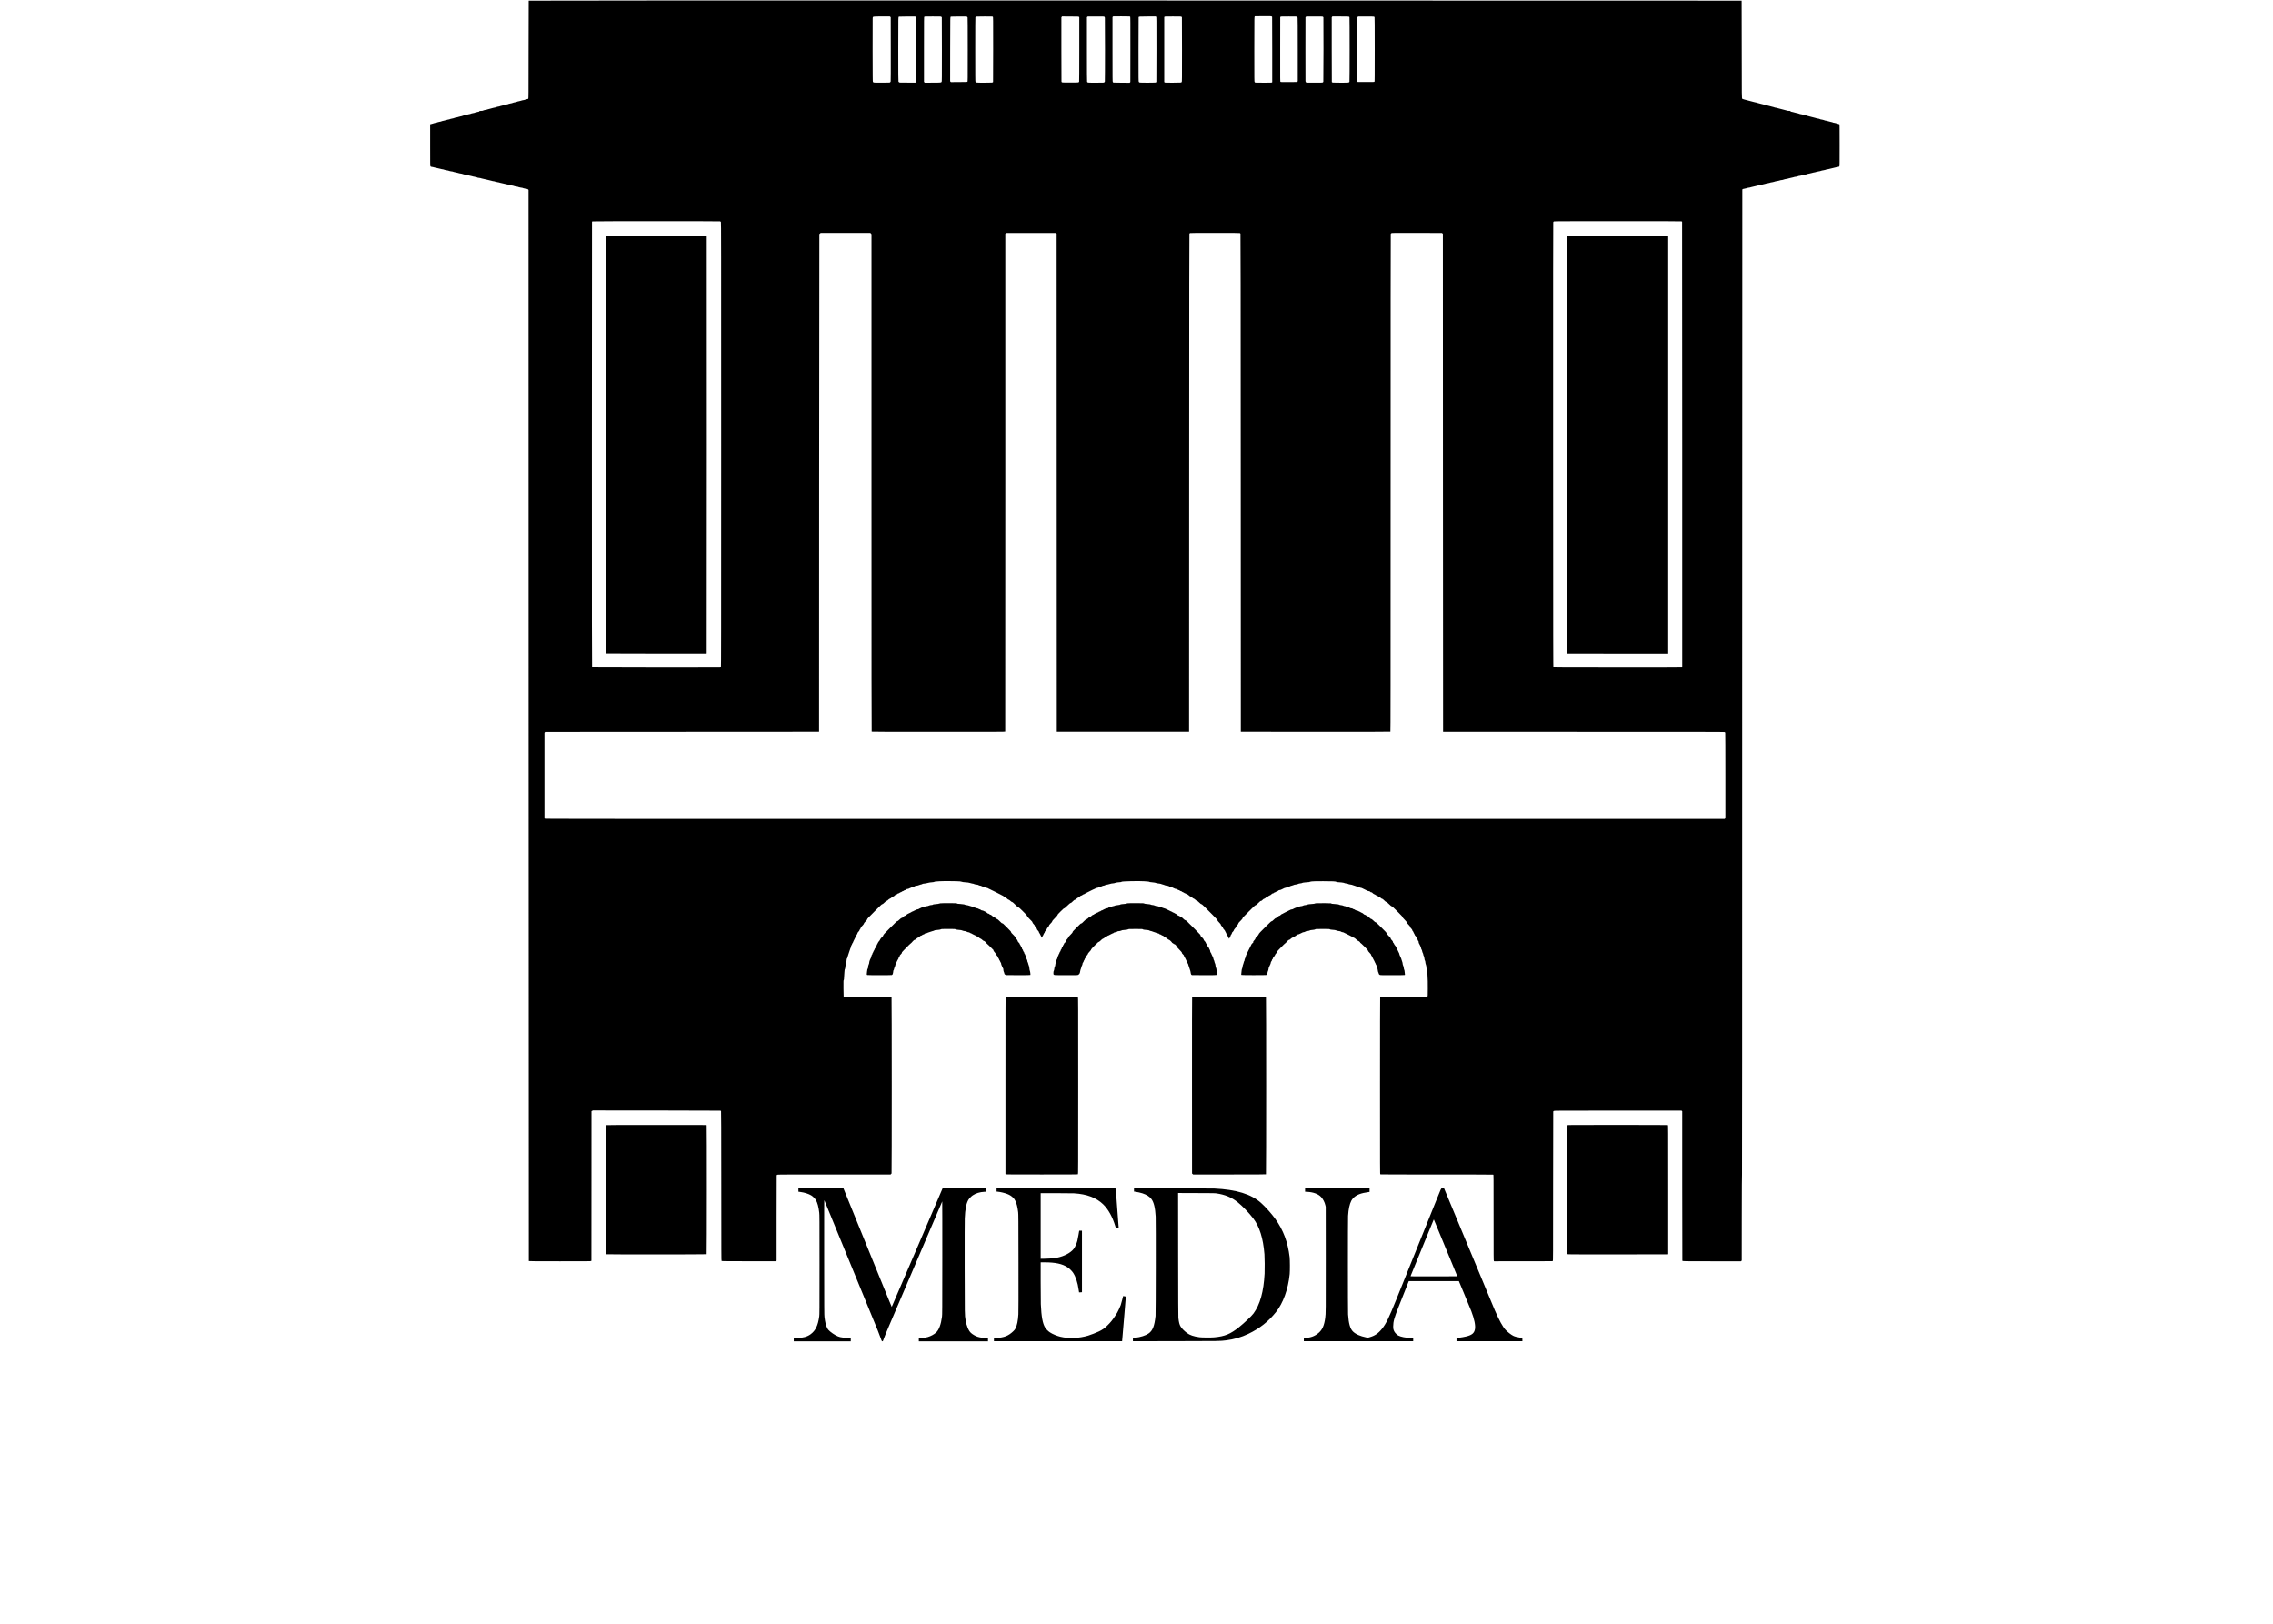 <?xml version="1.0" standalone="no"?>
<!DOCTYPE svg PUBLIC "-//W3C//DTD SVG 20010904//EN"
 "http://www.w3.org/TR/2001/REC-SVG-20010904/DTD/svg10.dtd">
<svg version="1.0" xmlns="http://www.w3.org/2000/svg"
 width="14590pt" height="10424pt" viewBox="0 0 14590 10424"
 preserveAspectRatio="xMidYMid meet">

<g transform="translate(0,10424) scale(0.1,-0.1)"
fill="#000000" stroke="none">
<path d="M33935 104198 c-3 -7 -6 -1422 -8 -3144 -2 -2995 -3 -3133 -20 -3152
-12 -13 -37 -22 -78 -26 -34 -4 -85 -18 -115 -32 -30 -14 -90 -29 -136 -35
-47 -6 -107 -21 -137 -35 -30 -13 -88 -28 -130 -33 -42 -5 -101 -20 -133 -35
-31 -14 -92 -30 -135 -35 -43 -5 -103 -21 -133 -35 -33 -15 -88 -29 -137 -35
-46 -5 -99 -18 -120 -28 -45 -24 -68 -29 -162 -43 -40 -5 -91 -20 -114 -31
-23 -12 -84 -28 -135 -36 -52 -7 -111 -22 -131 -32 -43 -22 -66 -27 -162 -41
-40 -6 -83 -17 -95 -24 -27 -19 -82 -33 -172 -46 -40 -5 -90 -19 -111 -29 -21
-11 -80 -27 -132 -36 -52 -8 -119 -26 -149 -39 -30 -14 -86 -27 -125 -31 -42
-4 -97 -19 -137 -36 -58 -25 -79 -29 -162 -29 -53 0 -95 -3 -95 -7 6 -36 -25
-50 -149 -68 -52 -8 -104 -20 -116 -28 -29 -18 -90 -34 -161 -43 -33 -3 -71
-12 -85 -19 -48 -24 -116 -43 -180 -50 -36 -4 -85 -16 -109 -27 -45 -20 -158
-48 -199 -48 -13 0 -47 -11 -75 -24 -29 -14 -95 -32 -147 -40 -52 -8 -113 -24
-136 -35 -23 -11 -78 -25 -123 -30 -46 -6 -104 -21 -134 -35 -29 -14 -89 -30
-137 -36 -47 -6 -98 -18 -115 -27 -45 -22 -82 -33 -160 -43 -38 -5 -95 -20
-126 -34 -31 -14 -94 -30 -140 -36 -46 -6 -107 -22 -135 -35 -28 -14 -87 -29
-134 -34 -46 -6 -100 -19 -119 -29 -38 -20 -104 -37 -186 -47 -27 -4 -65 -15
-85 -25 -20 -10 -65 -23 -100 -30 -36 -6 -75 -16 -87 -21 l-23 -9 0 -1331 c0
-1244 1 -1333 17 -1360 19 -33 41 -40 168 -57 44 -6 101 -20 127 -32 26 -11
94 -27 151 -34 57 -8 126 -24 153 -35 27 -12 84 -26 126 -31 87 -10 150 -25
190 -46 15 -8 73 -20 130 -28 57 -7 124 -22 149 -34 25 -12 86 -26 135 -32
100 -12 113 -15 169 -40 22 -10 83 -23 135 -30 52 -7 120 -22 150 -35 30 -13
97 -28 149 -34 54 -7 118 -22 154 -37 36 -15 94 -29 146 -34 49 -5 112 -20
146 -34 33 -13 103 -29 155 -35 52 -7 115 -21 140 -32 25 -12 92 -27 150 -35
58 -8 123 -23 145 -33 63 -29 75 -32 168 -42 49 -5 112 -19 145 -33 31 -13
100 -29 152 -36 52 -7 122 -23 155 -35 33 -13 100 -28 149 -35 49 -6 114 -22
145 -35 31 -12 83 -26 116 -30 87 -9 157 -25 183 -42 13 -8 71 -20 131 -28 59
-8 129 -24 155 -36 26 -11 93 -27 149 -34 56 -8 123 -23 148 -34 25 -11 94
-27 153 -36 58 -8 127 -24 152 -36 26 -11 94 -27 152 -35 58 -7 123 -22 146
-34 23 -11 80 -25 127 -30 87 -11 132 -22 186 -46 17 -8 67 -19 110 -24 107
-13 132 -19 176 -42 21 -10 77 -23 125 -29 117 -13 154 -24 183 -55 l24 -26 5
-34366 c3 -18902 9 -34373 13 -34379 7 -10 416 -13 1991 -13 1875 0 1985 1
2005 17 l21 18 3 4800 2 4800 45 23 45 22 4090 -2 c2284 -2 4098 -7 4108 -12
10 -4 23 -18 30 -30 9 -16 13 -1060 15 -4812 2 -4436 3 -4793 19 -4805 13 -12
301 -14 1748 -17 l1732 -2 27 21 26 20 0 2712 c0 1492 3 2729 6 2750 5 28 14
42 35 52 24 13 501 15 3651 15 l3623 1 26 23 c15 13 32 32 38 44 17 32 16
11282 -1 11305 -12 16 -122 17 -1540 19 -839 2 -1530 7 -1535 11 -4 5 -9 244
-11 532 -2 488 -1 524 15 540 15 15 19 46 25 199 4 100 12 226 18 281 6 55 11
120 12 145 0 25 9 59 20 78 14 23 23 64 29 135 13 137 22 187 41 217 16 24 34
136 45 268 3 34 9 62 14 62 15 0 36 53 50 125 7 39 21 81 31 95 10 14 25 60
33 103 8 42 24 90 35 105 11 15 27 63 36 106 9 44 25 91 35 105 22 31 49 114
49 154 0 16 13 44 29 65 16 20 33 54 36 75 4 21 17 45 30 56 14 10 26 34 30
57 4 21 19 57 34 79 16 22 31 54 35 70 4 17 20 48 35 70 16 22 32 55 36 73 3
18 18 46 31 61 14 16 31 50 38 75 8 26 28 62 45 81 20 24 31 46 31 67 0 24 14
45 64 98 45 48 65 78 70 104 4 21 22 54 42 75 23 26 34 48 34 68 0 22 12 42
43 74 100 101 155 170 161 203 4 23 26 54 64 93 123 128 139 149 146 185 6 32
68 99 473 503 418 418 469 465 497 465 27 0 49 16 137 100 80 78 113 103 143
110 37 8 63 28 131 97 17 17 50 36 74 43 39 10 130 80 154 117 4 7 26 16 49
19 41 7 82 36 144 101 24 25 40 33 66 33 26 0 42 8 68 35 25 26 42 35 66 35
22 0 45 11 73 34 22 18 57 37 78 41 21 3 52 19 68 35 17 15 47 31 68 34 20 4
53 20 71 36 23 21 44 30 68 30 26 0 42 8 68 35 26 27 42 35 68 35 48 0 110 19
152 47 19 13 43 23 53 23 23 0 79 29 93 48 6 8 28 16 50 17 58 4 118 22 148
46 15 12 43 22 64 24 70 5 197 35 222 54 14 10 46 21 71 24 59 8 133 33 137
47 2 5 16 10 32 10 61 0 294 40 309 53 14 13 202 40 349 50 29 2 60 11 70 19
11 10 46 18 97 21 44 3 152 11 240 17 199 15 1152 8 1305 -9 58 -7 119 -20
135 -29 19 -10 68 -19 135 -23 215 -15 325 -29 365 -49 22 -10 85 -26 140 -36
107 -17 107 -17 145 -39 14 -8 37 -15 52 -15 15 0 56 -7 93 -15 36 -9 70 -13
74 -10 5 2 20 -4 34 -16 27 -20 120 -49 161 -49 13 0 35 -9 49 -20 27 -22 120
-50 162 -50 13 0 32 -8 42 -19 22 -23 105 -51 151 -51 22 0 47 -10 71 -29 20
-16 52 -32 71 -36 19 -4 48 -18 65 -30 16 -13 46 -27 65 -33 19 -5 53 -21 74
-36 21 -14 46 -26 55 -26 9 0 41 -16 71 -35 30 -19 62 -35 71 -35 9 0 34 -12
55 -27 21 -14 60 -34 85 -44 26 -10 67 -32 92 -48 25 -17 54 -31 65 -31 10 0
39 -15 62 -34 24 -19 60 -37 79 -41 24 -5 55 -26 96 -63 40 -38 76 -61 105
-70 29 -8 63 -30 94 -60 62 -60 95 -82 124 -82 14 0 50 -26 96 -69 53 -49 84
-70 109 -74 26 -4 52 -22 95 -64 250 -246 293 -283 328 -283 18 0 90 -67 280
-255 218 -218 256 -261 261 -292 5 -28 32 -63 142 -177 75 -77 150 -155 168
-172 19 -19 34 -46 39 -70 5 -28 25 -57 76 -111 45 -48 68 -80 68 -96 0 -27
40 -85 94 -137 25 -24 38 -46 43 -74 5 -30 21 -55 70 -106 49 -52 63 -74 63
-98 0 -20 11 -42 35 -68 19 -22 37 -54 41 -72 3 -17 19 -49 34 -70 15 -21 33
-56 40 -77 7 -22 18 -48 25 -57 10 -15 13 -15 27 10 9 15 19 42 23 60 4 18 20
47 35 64 16 17 32 48 35 69 4 23 20 52 41 74 23 25 34 46 34 67 0 23 15 46 64
99 45 49 66 80 71 106 5 26 25 57 69 105 47 50 65 78 70 105 5 30 23 55 84
118 100 102 122 132 122 164 1 20 41 67 170 200 135 139 171 182 176 210 6 28
42 70 195 222 150 151 194 189 222 194 27 5 72 43 210 176 128 123 183 169
200 169 20 0 66 26 87 50 3 3 42 40 87 83 64 60 88 77 111 77 22 0 46 16 99
64 48 44 82 68 112 76 30 8 61 29 104 71 40 38 69 59 85 59 22 0 61 16 72 29
18 23 67 51 87 51 14 0 42 13 62 29 20 16 61 39 90 50 30 11 63 29 75 39 12
10 39 24 61 30 23 6 50 20 61 30 11 11 44 27 73 37 29 9 62 26 73 37 10 10 33
21 51 25 18 3 50 18 72 34 22 15 56 30 76 33 20 4 49 20 67 37 24 24 38 30 59
26 33 -6 142 29 166 54 10 11 31 19 49 19 44 0 107 20 148 47 19 13 46 23 60
23 40 0 130 27 149 44 10 9 24 16 32 16 39 0 199 34 234 50 47 21 201 50 265
50 26 0 63 9 84 20 44 22 217 50 311 50 61 0 113 12 125 29 21 32 1131 56
1440 31 80 -6 183 -14 230 -17 55 -4 91 -11 103 -21 12 -11 53 -18 134 -24 65
-4 133 -13 153 -18 19 -5 50 -10 68 -10 18 0 44 -7 57 -16 14 -9 51 -20 82
-24 32 -4 103 -14 158 -21 55 -7 102 -16 105 -20 11 -14 49 -27 115 -40 39 -7
81 -21 94 -31 12 -9 39 -20 60 -23 20 -3 64 -13 98 -22 35 -8 69 -13 77 -10 8
3 25 -2 38 -12 40 -31 65 -41 133 -50 46 -7 73 -16 86 -30 11 -11 42 -27 69
-35 28 -8 57 -22 65 -30 19 -19 113 -46 158 -46 23 0 41 -7 49 -18 22 -30 61
-52 93 -52 19 0 39 -9 53 -25 21 -22 77 -45 110 -45 6 0 12 -3 12 -7 0 -14 64
-51 99 -58 19 -4 48 -20 65 -36 18 -17 47 -32 69 -36 22 -3 53 -19 73 -37 20
-17 40 -32 45 -32 5 -1 20 -2 32 -3 14 0 46 -22 74 -49 62 -60 96 -82 125 -82
14 0 51 -25 95 -65 47 -41 85 -66 106 -70 21 -4 54 -26 87 -57 63 -59 107 -88
135 -88 11 0 50 -30 87 -66 116 -112 158 -144 185 -144 21 0 59 -32 172 -142
313 -309 856 -860 857 -871 1 -7 2 -22 3 -34 1 -15 40 -64 106 -132 86 -89
105 -114 105 -139 0 -23 15 -46 70 -105 53 -57 70 -82 70 -104 0 -22 16 -47
65 -100 42 -46 68 -83 72 -105 3 -18 21 -53 40 -77 18 -24 33 -53 33 -65 0
-23 25 -66 47 -79 7 -4 19 -30 27 -58 9 -28 27 -64 41 -80 14 -17 28 -43 31
-57 9 -43 26 -71 39 -66 16 7 35 49 35 78 0 13 9 31 21 42 28 25 49 67 49 97
0 13 15 37 35 57 27 26 35 42 35 70 0 28 7 43 33 66 52 46 94 106 101 142 4
23 27 57 70 103 45 49 65 79 69 105 4 26 24 54 71 104 47 51 67 79 72 107 4
24 20 51 43 74 20 19 80 81 134 138 79 84 97 108 97 133 0 28 47 78 398 428
347 347 402 398 435 404 37 7 87 50 279 239 28 27 46 37 71 37 27 0 44 11 97
65 51 52 73 67 104 72 29 5 55 21 105 68 51 49 75 64 107 69 27 5 52 18 70 37
16 17 47 35 73 41 31 8 62 28 106 69 50 48 69 59 96 59 24 0 43 9 69 34 23 23
48 36 74 39 25 3 49 16 70 36 22 21 42 31 63 31 21 0 43 11 69 35 26 23 49 35
69 35 41 0 125 27 155 49 14 10 43 24 65 31 22 7 54 23 70 35 17 12 67 29 114
38 52 11 91 24 102 35 9 11 45 24 80 31 74 15 119 30 136 47 7 7 45 18 85 24
40 7 86 22 103 33 28 20 55 26 203 47 36 4 72 16 83 26 11 9 43 21 72 25 165
24 191 29 206 43 10 9 33 16 52 16 19 0 72 7 119 15 47 8 124 15 171 15 82 0
149 13 149 29 0 4 60 14 133 22 98 10 282 14 717 14 628 0 804 -9 865 -47 21
-13 50 -18 100 -18 87 0 345 -29 365 -41 34 -21 60 -28 164 -44 61 -10 116
-23 123 -31 8 -7 28 -16 46 -18 184 -30 220 -38 244 -55 16 -10 60 -25 98 -32
39 -7 84 -23 101 -34 17 -12 65 -27 105 -34 41 -8 81 -21 89 -30 16 -17 123
-51 163 -51 13 0 39 -11 57 -25 19 -14 53 -31 75 -37 22 -6 49 -19 60 -29 11
-9 42 -24 68 -33 26 -9 60 -25 75 -36 32 -24 115 -50 158 -50 21 0 40 -10 64
-35 27 -28 42 -35 71 -35 25 0 43 -6 51 -18 31 -41 111 -100 151 -111 23 -6
56 -23 72 -39 17 -16 48 -32 70 -36 23 -5 55 -22 77 -42 25 -23 48 -34 68 -34
23 0 45 -14 96 -64 50 -48 75 -65 103 -70 26 -4 52 -19 82 -49 122 -119 171
-157 198 -157 22 0 56 -27 167 -135 114 -111 146 -136 176 -141 32 -6 79 -49
361 -330 285 -284 326 -329 332 -361 5 -31 30 -62 140 -176 107 -111 136 -146
141 -175 7 -36 25 -58 157 -196 35 -37 47 -57 47 -80 0 -24 15 -47 70 -106 55
-59 70 -82 70 -106 0 -21 10 -40 34 -63 20 -20 36 -46 39 -67 3 -19 22 -57 41
-83 20 -27 36 -56 36 -65 0 -28 26 -69 74 -116 38 -36 46 -51 46 -80 0 -28 8
-44 35 -70 24 -24 36 -45 41 -76 4 -28 16 -51 35 -70 25 -24 29 -35 29 -81 0
-29 4 -53 9 -53 5 0 11 -13 14 -29 3 -15 17 -41 30 -57 14 -16 28 -45 32 -64
4 -19 18 -49 30 -66 13 -16 26 -48 29 -70 11 -68 36 -143 51 -151 9 -5 21 -43
30 -91 10 -49 26 -97 40 -118 14 -21 26 -58 31 -92 6 -54 27 -111 45 -122 4
-3 10 -23 13 -45 18 -145 39 -235 56 -235 7 0 11 -23 29 -162 5 -38 17 -80 27
-95 18 -28 24 -65 44 -278 8 -85 17 -128 30 -145 13 -19 19 -53 23 -125 24
-452 28 -594 25 -1002 -3 -451 -3 -462 -24 -490 l-21 -28 -1502 -5 c-1320 -4
-1503 -7 -1511 -20 -6 -9 -10 -2128 -10 -5682 0 -5593 0 -5667 19 -5678 14 -7
1159 -10 3626 -10 2467 0 3612 -3 3626 -10 19 -11 19 -52 19 -2764 0 -2608 1
-2755 18 -2775 l17 -21 1873 2 1874 3 19 24 c19 23 19 112 20 4790 1 2621 4
4777 8 4791 4 15 21 32 41 42 33 17 251 18 4116 18 l4080 0 22 -20 22 -21 0
-4792 c0 -2636 4 -4797 8 -4802 25 -35 28 -35 1912 -35 l1849 0 26 23 25 22 3
2745 c3 1946 7 2761 15 2800 8 40 11 8689 11 31605 1 17353 5 31564 9 31580
11 39 38 52 146 65 49 6 105 19 125 29 34 17 103 32 214 46 26 4 69 16 95 27
26 12 91 27 144 34 54 7 126 24 160 37 35 14 104 30 153 35 50 6 111 20 136
31 25 11 95 28 155 37 60 9 126 25 148 36 22 11 77 24 130 30 50 5 114 19 141
30 52 21 91 30 210 47 39 6 89 20 113 31 24 12 89 27 154 35 61 8 121 21 133
29 24 16 167 46 219 46 17 0 54 11 83 24 32 15 89 29 150 37 54 6 123 22 153
35 30 13 104 30 163 39 60 8 123 23 140 32 34 18 150 42 207 43 19 0 49 7 65
16 45 24 81 33 179 44 48 6 107 19 130 29 60 27 115 41 166 41 45 0 105 15
171 44 20 8 76 20 125 26 49 6 109 20 134 31 24 11 76 24 115 30 84 12 164 31
222 53 24 9 83 20 131 26 52 6 112 20 143 34 32 14 94 28 154 35 55 7 116 21
135 30 42 22 68 28 173 41 43 5 99 19 125 30 26 12 93 28 148 35 56 8 123 24
150 36 27 11 85 25 129 31 130 16 151 24 166 61 12 26 14 257 14 1354 0 1163
-2 1324 -15 1336 -8 8 -44 19 -79 25 -35 6 -80 20 -101 31 -21 11 -75 25 -120
31 -88 12 -94 14 -157 42 -23 10 -77 23 -120 29 -43 6 -104 22 -136 35 -32 14
-90 29 -130 34 -80 10 -92 13 -155 42 -24 11 -73 24 -110 28 -84 10 -119 19
-157 41 -16 10 -70 23 -118 29 -50 6 -110 21 -140 35 -29 13 -89 28 -134 35
-46 6 -106 21 -135 34 -29 13 -91 29 -138 36 -47 7 -101 21 -120 32 -20 12
-74 26 -127 33 -50 8 -118 25 -150 39 -32 13 -96 30 -142 35 -50 7 -98 19
-119 31 -19 12 -77 27 -135 36 -56 9 -119 25 -140 36 -21 10 -78 26 -125 33
-114 19 -152 32 -152 55 0 16 -11 19 -102 22 -81 2 -113 8 -148 25 -25 12 -90
29 -145 38 -55 10 -116 26 -136 36 -20 10 -80 25 -133 34 -54 8 -115 24 -136
35 -22 11 -71 25 -111 30 -94 14 -117 19 -160 41 -20 10 -77 25 -126 32 -49 8
-111 25 -138 37 -27 12 -81 26 -120 31 -78 10 -129 24 -163 45 -12 8 -59 19
-104 25 -46 6 -114 23 -153 38 -38 15 -99 31 -134 34 -35 4 -89 18 -120 32
-31 13 -101 32 -156 40 -55 9 -110 23 -123 31 -13 9 -71 24 -128 34 -57 10
-119 26 -137 35 -17 9 -77 25 -133 35 -55 10 -121 27 -145 38 -24 11 -63 23
-86 27 -23 3 -48 14 -55 22 -37 46 -37 15 -38 3202 0 1702 -3 3097 -6 3100 -3
3 -17522 7 -38930 9 -31141 2 -38926 0 -38929 -10z m47684 -1013 c16 -8 31
-22 35 -30 3 -9 6 -957 6 -2105 l0 -2089 -22 -15 c-20 -14 -86 -16 -524 -16
-276 0 -516 3 -534 6 -21 5 -38 17 -51 38 -18 30 -19 88 -19 2094 0 2239 -3
2114 52 2125 13 2 249 5 526 6 424 1 507 -1 531 -14z m-9073 -20 c12 -16 14
-312 12 -2107 l-3 -2087 -22 -23 -23 -22 -505 3 c-278 1 -518 6 -533 10 -14 4
-35 21 -44 37 -16 28 -18 150 -18 2084 0 1130 0 2063 0 2073 0 9 9 26 20 37
20 20 30 20 561 18 523 -3 541 -4 555 -23z m-15399 -9 l28 -24 3 -2044 c2
-1392 0 -2054 -7 -2079 -6 -20 -20 -44 -32 -55 -20 -18 -45 -19 -525 -22 -553
-3 -555 -3 -585 56 -12 23 -14 339 -17 1987 -2 1078 0 2006 3 2062 10 155 -42
143 587 143 l517 0 28 -24z m1641 4 l22 -21 0 -2074 0 -2074 -24 -28 -24 -28
-510 0 c-503 0 -511 0 -539 21 -15 11 -34 32 -40 45 -10 19 -13 464 -13 2074
1 2202 -2 2073 51 2094 14 6 234 10 540 10 505 1 516 1 537 -19z m1632 3 c16
-9 31 -26 34 -37 3 -12 6 -941 6 -2064 0 -1865 -1 -2046 -16 -2071 -34 -58
-16 -56 -570 -59 l-510 -3 -27 25 -27 25 0 2081 c0 2067 0 2080 20 2100 19 19
33 20 541 20 469 0 524 -2 549 -17z m1651 0 c15 -9 33 -30 39 -47 7 -20 10
-684 10 -2065 0 -2030 0 -2036 -20 -2056 -20 -19 -34 -20 -540 -23 l-520 -3
-25 25 -25 25 2 2054 c3 2217 0 2076 53 2097 11 5 240 9 508 9 443 1 492 -1
518 -16z m1659 -3 c20 -20 20 -33 20 -2087 0 -1138 -3 -2078 -6 -2091 -14 -51
-25 -52 -554 -52 -549 0 -548 0 -575 64 -13 31 -15 307 -15 2076 0 1375 3
2048 10 2060 26 49 31 49 583 50 504 0 518 -1 537 -20z m5529 -4 l21 -19 0
-2058 c0 -1283 -4 -2067 -10 -2083 -21 -57 -11 -56 -568 -57 -572 0 -554 -2
-566 69 -3 20 -6 956 -6 2078 l0 2041 21 27 21 27 533 -3 c508 -3 534 -4 554
-22z m1630 5 c16 -12 26 -34 32 -67 12 -77 11 -4041 -2 -4087 -7 -26 -21 -44
-42 -57 -31 -19 -54 -20 -530 -20 -549 0 -544 -1 -566 61 -8 23 -11 606 -11
2088 l0 2055 27 23 28 22 520 0 c489 1 521 -1 544 -18z m3321 -3 c20 -22 20
-22 20 -2087 0 -1136 -3 -2076 -6 -2089 -14 -51 -25 -52 -546 -52 -308 0 -497
4 -521 11 -26 7 -44 21 -57 42 -20 31 -20 69 -20 2077 0 1125 3 2056 7 2069
13 49 29 50 585 51 l517 0 21 -22z m1619 7 c16 -8 31 -22 35 -30 3 -9 6 -941
6 -2072 0 -1927 -1 -2057 -17 -2084 -11 -18 -31 -33 -53 -39 -21 -6 -235 -10
-523 -10 -418 0 -492 2 -517 15 -20 10 -30 23 -30 38 0 12 0 954 0 2092 l0
2070 21 18 c20 16 61 17 536 17 432 0 519 -2 542 -15z m7417 -7 c19 -13 36
-36 43 -59 8 -26 11 -619 11 -2056 l0 -2020 -26 -24 -26 -24 -519 -3 c-510 -2
-519 -2 -539 18 -20 20 -20 21 -18 2086 l3 2066 24 19 c22 18 46 19 519 19
495 0 496 0 528 -22z m1665 5 c15 -9 31 -23 34 -31 11 -28 6 -4108 -5 -4139
-23 -65 -19 -64 -583 -61 l-509 3 -23 27 c-13 15 -26 47 -30 70 -3 24 -5 956
-3 2071 l3 2029 28 24 28 24 516 0 c466 0 518 -2 544 -17z m1668 6 c17 -6 36
-19 41 -29 14 -27 14 -4107 -1 -4148 -21 -61 -33 -62 -580 -62 -528 0 -539 1
-553 52 -3 13 -6 951 -6 2084 l0 2061 21 27 20 26 513 0 c349 0 523 -4 545
-11z m1608 1 c17 -6 35 -22 42 -36 8 -18 11 -563 11 -2073 0 -1752 -2 -2050
-14 -2067 -14 -18 -31 -19 -546 -19 l-532 0 -19 24 c-19 23 -19 64 -17 2073
l3 2050 33 29 32 29 489 0 c315 0 499 -4 518 -10z m-41966 -13140 c27 -8 41
-19 53 -44 15 -31 16 -1222 16 -14281 0 -12574 -2 -14249 -15 -14275 -13 -25
-21 -29 -77 -35 -93 -9 -8181 -1 -8195 8 -10 7 -13 2877 -13 14300 0 7861 4
14297 8 14303 4 6 16 16 27 22 27 15 8142 17 8196 2z m61722 -1 c12 -7 25 -17
29 -23 4 -6 8 -6443 8 -14304 l0 -14292 -26 -10 c-17 -7 -1462 -9 -4124 -8
-3920 3 -4100 4 -4117 21 -17 17 -18 603 -21 14270 -2 10366 0 14262 8 14290
8 29 20 42 43 52 27 12 656 14 4105 15 3051 0 4079 -3 4095 -11z m-52039 -781
l36 -42 0 -15956 c0 -12397 3 -15959 12 -15968 9 -9 976 -12 4289 -12 3891 0
4277 1 4283 16 3 9 6 7199 6 15979 l0 15964 24 28 24 28 1601 0 1600 0 23 -23
23 -23 5 -15982 5 -15982 4245 0 4245 0 5 15975 c4 12608 8 15980 17 15996 7
12 27 27 44 33 23 8 479 11 1594 11 1115 0 1571 -3 1594 -11 17 -6 37 -21 44
-33 9 -16 13 -3388 17 -15996 l5 -15975 4794 -3 c3536 -1 4797 1 4807 9 12 10
14 2561 14 15958 0 10584 3 15958 10 15982 7 25 20 41 43 53 30 16 142 17
1639 14 l1608 -3 27 -28 28 -27 5 -15978 c3 -8787 6 -15978 8 -15979 1 -2
4067 -3 9035 -3 7312 0 9037 -2 9051 -13 9 -7 21 -30 26 -52 6 -24 10 -1137
10 -2758 l0 -2718 -25 -24 -24 -25 -37854 0 c-37257 0 -37855 0 -37878 19
l-24 19 0 2745 0 2746 21 28 21 28 8794 5 8794 5 5 15960 c3 8778 9 15968 14
15977 4 10 26 31 49 48 l41 30 1592 0 1592 0 36 -42z"/>
<path d="M38908 89113 c-17 -4 -18 -651 -18 -13404 0 -7369 0 -13402 0 -13406
0 -5 1454 -8 3232 -8 l3232 0 7 25 c9 31 11 26762 3 26784 -6 15 -298 16
-3223 15 -1769 -1 -3224 -3 -3233 -6z"/>
<path d="M100607 89113 c-9 -8 -7 -26748 2 -26788 l6 -30 3233 -3 3232 -2 0
13409 0 13409 -22 6 c-31 8 -6443 8 -6451 -1z"/>
<path d="M60545 46271 c-179 -5 -226 -9 -245 -22 -14 -9 -54 -19 -90 -22 -258
-23 -340 -37 -340 -58 0 -5 -15 -9 -32 -9 -72 -1 -200 -28 -228 -49 -16 -11
-42 -21 -57 -21 -58 0 -199 -31 -223 -48 -14 -10 -41 -22 -60 -25 -99 -19
-124 -26 -149 -45 -15 -11 -42 -23 -61 -27 -19 -4 -52 -20 -72 -36 -25 -20
-48 -29 -72 -29 -40 0 -146 -37 -146 -50 0 -5 -23 -16 -51 -24 -29 -9 -66 -27
-84 -40 -17 -14 -48 -28 -69 -31 -20 -4 -49 -20 -64 -35 -16 -15 -44 -31 -62
-35 -19 -3 -53 -19 -75 -35 -22 -15 -58 -33 -80 -39 -26 -7 -63 -32 -105 -71
-50 -46 -72 -60 -96 -60 -24 0 -45 -13 -95 -61 -73 -69 -89 -79 -121 -79 -16
0 -56 -31 -127 -99 -81 -77 -112 -100 -139 -105 -41 -6 -37 -2 -472 -436 -383
-382 -427 -431 -436 -478 -5 -26 -21 -51 -54 -82 -85 -83 -140 -152 -152 -193
-8 -26 -32 -63 -65 -97 -34 -36 -58 -71 -69 -104 -9 -28 -29 -65 -45 -84 -16
-18 -29 -42 -29 -53 0 -26 -16 -56 -51 -94 -20 -20 -29 -41 -29 -62 0 -23 -9
-41 -29 -60 -18 -18 -31 -43 -35 -70 -4 -22 -17 -49 -28 -60 -26 -24 -48 -66
-48 -95 -1 -13 -14 -39 -30 -58 -20 -22 -30 -45 -30 -66 0 -17 -7 -37 -16 -44
-8 -8 -20 -22 -25 -32 -13 -25 -39 -123 -39 -149 0 -11 -11 -35 -25 -53 -14
-18 -28 -48 -32 -67 -3 -19 -15 -46 -26 -60 -17 -24 -46 -150 -51 -225 -1 -17
-11 -44 -23 -60 -23 -34 -43 -125 -43 -199 0 -39 -5 -56 -20 -70 -11 -10 -22
-32 -24 -49 -3 -17 -12 -76 -20 -131 -9 -56 -16 -126 -16 -157 0 -54 1 -56 31
-67 43 -15 1534 -15 1575 -1 16 6 37 22 47 35 19 27 47 157 47 223 0 23 4 42
9 42 15 0 42 68 52 133 6 34 17 69 25 78 22 24 54 118 54 159 1 24 10 46 30
70 17 19 30 46 30 60 0 14 13 44 29 66 16 21 33 56 39 76 6 21 24 55 41 75 20
24 31 49 31 68 0 22 10 41 35 65 27 26 35 42 35 70 0 31 9 45 70 105 59 59 70
75 70 103 0 30 16 50 132 170 277 287 446 452 472 461 14 6 26 17 26 24 0 7
38 50 84 95 66 65 90 82 113 82 23 0 48 16 107 70 57 52 84 70 105 70 21 0 46
17 99 65 55 51 77 65 101 65 21 0 43 11 70 35 28 26 48 35 73 35 26 0 42 8 68
35 24 25 43 35 64 35 43 0 126 26 157 49 14 11 55 25 90 31 35 7 83 23 105 35
23 12 73 28 110 35 38 6 83 22 99 33 22 16 51 24 105 28 204 17 296 31 330 52
34 22 42 22 471 22 423 0 438 -1 459 -20 18 -16 47 -22 149 -32 218 -20 255
-26 281 -44 27 -19 164 -49 222 -49 22 0 41 -7 53 -20 19 -21 106 -50 153 -50
17 0 37 -6 44 -13 25 -25 63 -45 100 -51 20 -4 38 -13 41 -20 3 -8 32 -24 64
-36 32 -12 78 -35 102 -51 25 -16 54 -29 65 -29 12 0 37 -14 56 -30 19 -17 54
-35 77 -41 27 -7 61 -29 99 -65 35 -32 77 -60 104 -69 29 -10 70 -38 114 -80
52 -49 77 -65 98 -65 34 0 128 -82 128 -111 0 -11 7 -19 18 -19 12 0 355 -330
468 -452 4 -4 8 -18 9 -30 1 -13 3 -28 4 -34 0 -6 30 -42 66 -80 36 -38 67
-80 71 -94 10 -43 26 -68 80 -128 36 -38 55 -69 59 -93 3 -20 19 -50 35 -67
15 -17 31 -46 35 -64 8 -37 35 -88 47 -88 4 0 14 -24 23 -54 9 -29 27 -63 40
-76 16 -15 25 -35 25 -54 0 -40 25 -120 49 -160 11 -17 24 -49 30 -71 6 -22
22 -52 36 -67 19 -20 25 -38 25 -70 0 -69 26 -187 46 -210 11 -12 20 -37 20
-61 2 -35 8 -47 40 -73 21 -18 51 -35 67 -38 16 -3 370 -6 786 -6 591 0 761 3
773 13 15 11 15 24 4 122 -6 61 -19 124 -28 140 -14 27 -21 67 -47 272 -4 29
-14 60 -22 70 -9 10 -22 50 -29 88 -14 75 -34 130 -50 140 -5 3 -10 21 -10 38
0 48 -19 108 -45 142 -12 17 -25 51 -28 75 -9 73 -18 103 -43 136 -13 18 -28
51 -33 74 -5 23 -21 54 -35 69 -18 19 -26 38 -26 62 0 27 -8 43 -35 69 -27 26
-35 42 -35 70 0 28 -8 44 -35 70 -27 26 -35 42 -35 70 0 28 -8 44 -35 70 -26
25 -35 42 -35 67 0 24 -10 44 -35 72 -19 21 -35 46 -35 56 0 28 -31 85 -46 85
-8 0 -19 12 -24 26 -6 14 -23 37 -40 51 -23 18 -30 33 -30 59 0 28 -11 46 -70
108 -56 58 -70 80 -70 104 0 26 -19 50 -107 143 -60 62 -120 124 -136 138 -17
15 -30 39 -34 63 -5 34 -34 67 -247 281 -286 287 -275 277 -318 283 -20 3 -45
18 -63 37 -17 18 -79 77 -137 133 -85 81 -114 103 -145 108 -29 5 -55 23 -109
74 -54 51 -78 68 -103 69 -24 2 -50 18 -103 68 -56 52 -77 65 -102 65 -23 0
-41 9 -66 35 -26 27 -42 35 -68 35 -28 0 -46 11 -97 59 -42 38 -75 61 -97 65
-19 3 -49 17 -68 31 -35 26 -121 55 -164 55 -14 0 -41 13 -60 31 -20 17 -51
33 -73 36 -21 3 -47 14 -59 24 -24 22 -106 49 -150 49 -17 0 -43 9 -57 20 -34
27 -101 50 -143 50 -20 0 -51 11 -72 24 -20 14 -66 30 -102 37 -36 6 -81 20
-101 30 -32 16 -65 23 -219 46 -19 3 -43 12 -52 20 -12 11 -52 19 -120 25 -56
4 -129 13 -163 18 -33 5 -88 10 -123 10 -45 0 -70 5 -90 19 -25 18 -52 19
-347 23 -176 2 -419 2 -540 -1z"/>
<path d="M72529 46271 c-162 -5 -200 -9 -215 -22 -13 -12 -47 -18 -109 -22
-176 -11 -279 -27 -307 -47 -17 -12 -43 -20 -69 -20 -39 0 -104 -9 -226 -32
-28 -5 -57 -16 -63 -24 -7 -7 -24 -14 -39 -14 -43 0 -133 -28 -163 -50 -15
-11 -43 -20 -62 -20 -44 0 -146 -37 -153 -56 -3 -8 -19 -14 -37 -14 -45 0
-135 -26 -155 -44 -10 -9 -40 -23 -67 -31 -27 -8 -62 -26 -78 -40 -17 -15 -41
-25 -59 -25 -20 0 -42 -12 -68 -35 -28 -25 -49 -35 -71 -35 -22 0 -42 -9 -63
-30 -20 -19 -47 -33 -71 -37 -24 -4 -53 -19 -77 -39 -26 -24 -47 -34 -70 -34
-25 0 -42 -9 -66 -34 -22 -23 -47 -37 -73 -41 -29 -5 -56 -22 -103 -67 -47
-43 -74 -61 -101 -65 -38 -6 -76 -34 -143 -105 -27 -29 -43 -38 -68 -38 -28 0
-49 -15 -145 -107 -61 -60 -126 -123 -144 -140 -23 -23 -42 -33 -63 -33 -27 0
-64 -33 -291 -260 -225 -226 -260 -264 -260 -291 0 -21 -11 -41 -37 -68 -107
-107 -211 -219 -226 -241 -9 -13 -17 -35 -17 -47 0 -15 -26 -51 -70 -99 -54
-58 -70 -82 -70 -105 0 -19 -12 -42 -35 -68 -19 -21 -35 -46 -35 -55 0 -9 -8
-16 -18 -16 -20 0 -37 -24 -46 -67 -4 -18 -23 -51 -42 -75 -22 -28 -34 -54
-34 -74 0 -21 -10 -40 -35 -64 -26 -25 -35 -42 -35 -67 0 -24 -10 -44 -35 -72
-26 -28 -35 -48 -35 -73 0 -25 -8 -42 -30 -63 -19 -18 -33 -43 -37 -68 -3 -21
-11 -44 -18 -51 -17 -17 -41 -65 -49 -100 -4 -15 -16 -40 -27 -55 -20 -27 -49
-119 -49 -157 0 -12 -9 -31 -20 -44 -11 -13 -23 -35 -26 -49 -3 -14 -10 -39
-15 -55 -5 -16 -9 -40 -9 -53 0 -13 -9 -36 -19 -51 -19 -26 -51 -169 -51 -226
0 -15 -9 -39 -20 -54 -18 -25 -34 -98 -47 -211 -3 -25 -14 -56 -24 -70 -14
-20 -19 -48 -21 -119 -3 -89 -1 -94 22 -113 14 -11 35 -24 48 -29 14 -6 311
-10 749 -10 708 0 728 1 768 20 23 11 57 39 75 62 30 37 36 56 55 162 12 70
28 133 39 148 10 15 25 63 34 105 8 43 23 89 34 102 22 28 48 112 48 155 0 21
10 41 30 59 18 18 31 44 36 70 3 24 19 56 34 74 15 17 31 49 35 71 4 26 18 51
41 73 26 25 34 41 34 68 0 29 9 43 49 82 58 56 77 83 84 124 4 19 34 60 87
115 91 95 120 135 120 166 0 24 382 414 405 414 8 0 15 8 15 18 0 20 24 37 68
47 30 6 136 93 202 166 14 15 44 32 68 38 36 10 138 86 162 122 3 4 22 10 43
14 21 4 56 23 78 41 24 20 52 34 68 34 14 0 42 13 62 29 19 16 54 34 77 40 22
6 54 22 70 36 16 13 47 27 70 31 26 4 50 17 68 35 21 22 37 29 64 29 52 0 134
26 155 50 11 12 31 20 49 20 61 0 202 30 227 49 26 19 37 21 254 41 100 9 138
17 165 33 34 21 44 21 475 22 436 0 440 0 470 -22 29 -21 110 -33 328 -50 39
-3 70 -13 92 -27 19 -13 64 -28 105 -35 39 -6 83 -20 98 -31 15 -11 63 -27
106 -36 44 -9 91 -25 105 -35 31 -22 114 -49 155 -49 19 0 42 -12 67 -35 28
-25 48 -35 72 -35 24 0 41 -8 61 -29 18 -19 43 -32 70 -37 31 -5 56 -20 103
-65 43 -40 74 -60 99 -65 26 -5 58 -26 106 -70 48 -44 80 -65 105 -70 27 -5
57 -27 120 -87 45 -45 83 -89 83 -99 0 -11 7 -18 20 -18 10 0 38 -18 62 -40
27 -25 53 -40 69 -40 35 0 125 -87 134 -132 8 -35 30 -62 222 -261 102 -106
123 -133 123 -158 0 -29 18 -52 123 -161 9 -10 17 -31 17 -47 0 -18 13 -44 34
-70 19 -23 38 -56 41 -73 4 -18 18 -48 32 -65 13 -18 30 -53 37 -78 8 -24 26
-59 40 -76 14 -17 26 -40 26 -52 0 -12 9 -35 20 -52 11 -16 24 -37 29 -45 6
-8 17 -50 26 -92 9 -42 24 -87 34 -100 9 -13 25 -59 34 -102 9 -43 25 -91 34
-105 10 -15 25 -73 34 -138 19 -127 39 -167 90 -177 17 -3 371 -6 786 -6 627
0 759 2 788 14 55 23 71 73 36 117 -10 14 -21 48 -24 79 -20 196 -28 247 -46
270 -10 14 -21 45 -24 70 -3 25 -10 76 -16 114 -5 38 -18 81 -28 95 -11 14
-25 58 -32 96 -14 71 -26 105 -43 116 -5 3 -16 39 -24 80 -17 84 -32 129 -45
129 -4 0 -15 23 -23 51 -9 29 -27 67 -41 85 -14 18 -25 45 -25 59 0 16 -14 43
-34 67 -26 30 -35 49 -35 77 1 45 -21 105 -55 155 -14 21 -26 46 -26 55 0 23
-31 70 -78 116 -27 28 -43 54 -48 80 -4 22 -21 57 -39 78 -18 21 -38 57 -44
80 -7 30 -28 60 -71 105 -46 47 -60 69 -60 91 0 23 -18 49 -82 118 -44 48 -89
94 -100 101 -10 7 -18 25 -18 40 0 15 -9 41 -19 57 -19 31 -629 646 -825 833
-85 81 -113 102 -136 102 -22 0 -46 16 -99 66 -121 115 -143 132 -178 139 -19
3 -51 21 -71 39 -23 21 -52 36 -79 41 -27 4 -48 15 -60 31 -27 38 -104 91
-142 99 -19 4 -48 20 -65 36 -17 15 -47 31 -68 34 -20 4 -52 20 -70 36 -18 16
-50 32 -70 35 -21 4 -50 17 -65 30 -16 14 -49 31 -76 39 -26 8 -54 21 -63 29
-8 9 -32 20 -52 26 -20 5 -53 21 -73 34 -20 14 -70 33 -110 42 -41 9 -88 25
-106 35 -33 20 -129 49 -164 49 -11 0 -32 9 -47 20 -28 21 -156 50 -218 50
-20 0 -47 9 -63 21 -28 21 -153 48 -220 49 -19 0 -43 8 -53 17 -19 17 -113 31
-323 49 -50 5 -89 14 -105 25 -22 15 -62 18 -370 21 -190 3 -433 2 -541 -1z"/>
<path d="M84604 46271 c-157 -5 -195 -9 -210 -22 -14 -12 -48 -18 -129 -23
-173 -9 -330 -30 -356 -48 -13 -8 -46 -18 -74 -21 -121 -14 -176 -27 -201 -46
-15 -12 -38 -21 -52 -21 -53 0 -198 -32 -222 -49 -14 -9 -61 -25 -105 -34 -44
-10 -92 -27 -107 -38 -15 -10 -42 -22 -60 -25 -18 -4 -49 -19 -68 -34 -22 -17
-53 -30 -80 -33 -72 -8 -103 -18 -136 -42 -17 -13 -49 -28 -72 -34 -22 -7 -54
-22 -69 -35 -15 -13 -44 -27 -63 -31 -19 -4 -51 -19 -70 -34 -19 -15 -53 -32
-76 -39 -23 -7 -58 -25 -79 -42 -21 -16 -44 -30 -52 -30 -19 0 -75 -29 -93
-49 -45 -48 -93 -81 -119 -81 -22 0 -47 -17 -104 -70 -52 -48 -83 -70 -100
-70 -29 0 -96 -51 -182 -139 -47 -48 -68 -63 -98 -68 -34 -5 -74 -41 -349
-312 -379 -374 -488 -492 -488 -527 0 -18 -28 -54 -105 -135 -87 -91 -105
-115 -105 -140 0 -25 -15 -47 -70 -106 -67 -72 -70 -77 -70 -124 0 -42 -3 -49
-19 -49 -27 0 -99 -85 -112 -133 -6 -22 -23 -56 -39 -76 -15 -20 -31 -52 -35
-71 -4 -19 -20 -50 -35 -70 -16 -19 -31 -51 -35 -70 -4 -19 -20 -50 -35 -70
-15 -19 -30 -50 -34 -68 -3 -18 -17 -47 -30 -65 -13 -18 -28 -45 -31 -62 -4
-16 -18 -46 -31 -66 -14 -20 -32 -71 -41 -115 -9 -43 -24 -90 -34 -104 -23
-31 -49 -114 -49 -157 0 -18 -4 -33 -8 -33 -14 0 -40 -69 -53 -140 -7 -36 -20
-76 -29 -90 -10 -14 -25 -75 -35 -142 -10 -65 -21 -118 -25 -118 -14 0 -29
-54 -33 -120 -3 -36 -10 -111 -18 -168 -10 -81 -10 -105 0 -115 9 -9 187 -13
782 -15 423 -1 784 1 801 6 53 13 87 66 97 151 5 40 16 80 25 89 15 18 44 132
53 216 3 28 14 57 24 67 10 10 25 43 34 73 9 30 22 60 30 66 15 13 42 95 49
152 3 23 16 49 35 69 22 22 31 42 31 64 0 23 10 43 35 69 24 26 35 47 35 68 0
23 14 46 60 96 40 44 64 79 71 106 7 28 31 63 75 110 49 53 64 76 64 99 0 25
20 51 113 146 288 297 405 411 430 420 15 6 27 17 27 24 0 7 38 50 84 95 67
66 89 82 114 82 23 0 46 15 99 64 46 43 83 68 110 75 22 6 52 22 66 35 15 14
43 30 64 38 55 18 103 50 141 92 25 27 40 36 65 36 38 0 131 32 167 58 14 10
43 23 65 30 23 6 50 21 62 32 12 11 32 20 45 20 46 1 141 29 162 48 11 11 39
22 61 25 127 16 193 30 215 46 27 19 36 21 215 40 84 9 117 17 140 34 30 21
35 21 470 22 435 0 440 0 470 -22 24 -17 50 -22 130 -27 146 -9 245 -25 286
-46 36 -19 115 -36 214 -47 29 -3 57 -13 67 -23 19 -20 111 -50 152 -50 14 0
45 -13 68 -30 22 -16 50 -30 62 -30 12 0 41 -14 65 -30 24 -17 51 -30 60 -30
9 0 41 -16 70 -35 30 -18 67 -37 84 -41 16 -3 49 -21 72 -39 24 -18 58 -35 77
-39 18 -3 47 -19 64 -35 17 -16 49 -33 71 -38 32 -6 61 -28 138 -100 72 -70
107 -95 138 -104 47 -12 127 -83 127 -111 0 -11 8 -18 18 -18 10 0 119 -102
245 -228 196 -196 229 -234 234 -265 4 -30 26 -58 104 -140 81 -84 98 -108 99
-133 0 -22 11 -44 34 -70 19 -22 38 -54 41 -72 3 -19 21 -55 39 -80 18 -26 36
-60 40 -77 4 -16 21 -47 37 -69 16 -22 29 -47 29 -56 0 -22 29 -80 39 -80 5 0
19 -31 31 -69 12 -38 28 -72 36 -75 8 -3 14 -13 14 -21 0 -40 33 -154 49 -172
10 -11 21 -37 24 -59 18 -136 42 -234 57 -234 4 0 11 -20 14 -44 8 -53 33 -88
80 -110 30 -14 113 -16 794 -16 504 0 769 4 789 10 30 11 30 12 21 58 -5 26
-12 93 -17 149 -5 68 -13 109 -23 120 -9 10 -18 38 -21 63 -14 108 -36 203
-52 220 -10 11 -19 34 -21 52 -10 97 -29 187 -47 218 -11 19 -28 71 -38 114
-9 44 -26 91 -37 105 -11 15 -23 42 -27 61 -4 19 -17 49 -30 65 -12 17 -25 48
-29 70 -11 66 -37 139 -57 160 -9 11 -21 34 -24 50 -4 17 -21 51 -37 77 -16
26 -34 63 -39 82 -5 19 -20 48 -33 63 -13 16 -29 47 -35 71 -8 26 -31 62 -64
98 -32 35 -55 70 -60 92 -8 39 -33 72 -52 72 -7 0 -15 20 -19 48 -5 39 -17 60
-63 115 -31 37 -60 67 -64 67 -5 0 -12 18 -15 40 -7 44 -42 87 -188 238 -67
67 -86 93 -86 115 0 35 -24 61 -388 423 -238 236 -279 273 -311 278 -30 4 -56
25 -134 101 -93 91 -127 115 -165 115 -10 0 -60 41 -112 90 -67 64 -106 94
-135 102 -22 7 -58 26 -80 44 -22 17 -57 34 -77 37 -26 4 -47 17 -69 42 -34
38 -98 79 -140 89 -14 3 -35 14 -47 25 -13 10 -37 24 -55 31 -17 6 -43 18 -57
26 -68 38 -120 58 -165 62 -38 4 -59 13 -89 38 -27 23 -50 34 -72 34 -17 0
-37 7 -45 16 -22 27 -67 44 -131 50 -40 4 -70 13 -83 25 -32 29 -91 49 -143
49 -36 0 -54 5 -67 20 -20 22 -107 50 -154 50 -18 0 -44 9 -59 20 -24 18 -76
29 -212 47 -25 3 -56 14 -69 24 -15 12 -41 19 -70 19 -25 0 -93 7 -151 15 -58
8 -135 15 -171 15 -46 0 -70 5 -79 15 -7 8 -26 17 -44 19 -53 8 -620 13 -822
7z"/>
<path d="M64555 40230 c-13 -15 -15 -619 -15 -5678 l0 -5661 22 -15 c20 -14
256 -16 2318 -16 1892 1 2298 3 2313 14 16 13 17 295 17 5678 0 5383 -1 5666
-17 5680 -16 14 -265 16 -2320 15 -2146 0 -2304 -1 -2318 -17z"/>
<path d="M76520 40235 c-7 -8 -9 -1871 -8 -5664 l3 -5651 35 -30 35 -30 2330
0 c1800 0 2334 3 2343 12 18 18 17 11351 0 11366 -20 15 -4725 13 -4738 -3z"/>
<path d="M38933 32028 l-23 -11 0 -4133 c0 -4076 0 -4133 19 -4144 30 -16
6413 -14 6429 2 16 16 18 8249 2 8279 -11 19 -57 19 -3208 18 -2277 0 -3203
-3 -3219 -11z"/>
<path d="M100606 32024 c-8 -21 -8 -8257 0 -8278 6 -15 298 -16 3209 -16 1761
0 3217 3 3234 6 l31 7 0 4138 c0 4081 0 4138 -19 4149 -14 7 -1037 10 -3234
10 -2922 0 -3215 -1 -3221 -16z"/>
<path d="M92539 27969 c-53 -33 -23 33 -357 -794 -93 -231 -262 -652 -377
-935 -114 -283 -283 -702 -375 -930 -181 -449 -500 -1241 -720 -1785 -75 -187
-239 -594 -365 -905 -125 -311 -289 -718 -365 -905 -75 -187 -234 -581 -353
-875 -481 -1194 -658 -1557 -914 -1877 -250 -313 -470 -460 -834 -558 l-87
-23 -90 19 c-398 81 -687 209 -860 380 -180 178 -274 510 -312 1099 -14 226
-14 6104 0 6325 29 442 95 750 207 968 36 69 68 113 129 177 200 207 481 315
997 385 l47 6 0 115 0 114 -2070 0 -2070 0 0 -108 0 -109 133 -6 c390 -18 720
-140 895 -331 129 -142 228 -334 274 -533 l23 -98 3 -3330 c3 -3385 2 -3519
-34 -3789 -64 -494 -185 -769 -423 -973 -244 -208 -483 -299 -863 -328 l-88
-7 0 -99 0 -99 3510 0 3510 0 0 99 0 99 -137 6 c-375 18 -644 70 -821 160 -67
34 -181 142 -232 220 -22 33 -53 97 -67 141 -24 72 -27 94 -27 225 1 310 68
554 355 1275 98 248 283 716 412 1040 l233 590 1608 0 1608 0 369 -885 c203
-487 396 -955 428 -1040 195 -514 277 -914 237 -1149 -45 -259 -182 -378 -541
-472 -124 -32 -350 -72 -500 -89 -161 -18 -145 -5 -145 -120 l0 -100 2115 0
2116 0 -3 102 -3 102 -137 23 c-221 36 -351 71 -447 119 -148 75 -361 242
-500 390 -172 184 -404 607 -676 1234 -121 279 -3192 7656 -3220 7735 -41 116
-57 135 -108 134 -28 0 -57 -10 -88 -30z m-134 -2889 c197 -476 372 -901 390
-945 18 -44 193 -468 389 -942 196 -473 356 -864 356 -867 0 -3 -676 -6 -1501
-6 -1425 0 -1501 1 -1497 18 3 9 128 316 278 682 551 1347 707 1728 951 2323
137 335 252 613 255 619 4 7 9 6 14 -3 4 -8 169 -403 365 -879z"/>
<path d="M51250 27862 l0 -108 133 -18 c259 -35 510 -114 681 -214 104 -61
248 -201 304 -297 106 -181 176 -441 219 -817 17 -143 18 -354 18 -3338 0
-2999 -1 -3193 -18 -3315 -80 -588 -237 -915 -551 -1147 -221 -164 -480 -235
-925 -254 l-161 -7 0 -99 0 -98 1830 0 1830 0 0 100 0 100 -69 0 c-166 0 -421
29 -611 71 -173 37 -427 179 -643 358 -108 90 -141 131 -197 241 -76 151 -129
368 -167 690 -16 135 -18 408 -20 3835 -2 3332 -1 3687 13 3655 8 -19 108
-260 221 -535 112 -275 281 -684 373 -910 93 -225 292 -711 443 -1080 308
-752 608 -1482 792 -1930 68 -165 267 -651 443 -1080 176 -429 409 -996 517
-1260 108 -264 257 -626 330 -805 73 -179 207 -505 298 -725 90 -220 181 -459
202 -530 73 -249 130 -259 193 -34 19 64 143 368 325 794 162 380 440 1030
617 1445 177 415 414 969 525 1230 112 261 355 831 540 1265 185 435 422 988
525 1230 103 242 333 780 510 1195 603 1412 702 1645 711 1660 5 8 7 -1568 6
-3620 -2 -3434 -3 -3643 -20 -3775 -65 -505 -193 -848 -380 -1021 -127 -118
-337 -232 -532 -288 -121 -35 -296 -63 -449 -72 l-126 -7 0 -98 0 -99 2220 0
2220 0 0 100 0 100 -52 0 c-169 0 -470 45 -613 92 -146 47 -328 153 -432 250
-157 149 -281 449 -343 829 -56 351 -53 182 -58 3339 -2 1977 0 2993 7 3181
24 595 93 951 234 1194 48 82 184 223 276 285 201 135 458 213 744 227 l127 6
0 109 0 108 -1402 0 -1403 0 -1630 -3805 c-896 -2092 -1632 -3805 -1635 -3805
-3 0 -68 154 -144 343 -76 188 -204 502 -284 697 -79 195 -276 679 -437 1075
-161 396 -426 1049 -590 1450 -163 402 -322 791 -352 865 -30 74 -305 749
-610 1500 -306 751 -584 1435 -618 1520 l-63 155 -1446 3 -1446 2 0 -108z"/>
<path d="M63970 27866 l0 -103 73 -8 c183 -18 443 -79 610 -145 159 -62 267
-130 373 -236 80 -80 97 -103 147 -205 89 -180 140 -382 184 -739 15 -123 17
-409 20 -3250 3 -2172 1 -3169 -7 -3293 -26 -431 -85 -714 -190 -916 -35 -66
-61 -99 -144 -179 -312 -296 -581 -401 -1108 -428 l-128 -6 0 -99 0 -99 4113
0 4113 0 18 203 c9 111 39 463 66 782 27 319 56 659 64 755 67 765 96 1123 92
1127 -4 4 -169 33 -173 30 -1 -1 -35 -134 -76 -295 -75 -291 -76 -294 -184
-530 -100 -217 -123 -257 -270 -477 -180 -269 -284 -395 -495 -601 -176 -171
-303 -259 -538 -373 -161 -77 -510 -213 -680 -264 -579 -174 -1250 -202 -1785
-73 -234 57 -502 169 -674 283 -110 73 -244 207 -304 304 -161 260 -242 697
-277 1504 -5 121 -10 775 -10 1453 l0 1232 253 0 c691 0 1140 -97 1472 -318
119 -79 280 -236 348 -339 181 -274 302 -639 367 -1113 12 -85 23 -157 25
-159 2 -2 45 0 94 4 l91 7 0 1974 0 1974 -88 0 -88 0 -48 -277 c-26 -153 -59
-321 -72 -372 -45 -174 -151 -409 -229 -511 -198 -257 -613 -478 -1072 -570
-226 -45 -397 -60 -740 -67 l-313 -6 0 2107 0 2106 983 0 c543 0 1058 -5 1152
-10 832 -50 1435 -278 1883 -714 321 -311 590 -797 768 -1386 21 -69 40 -128
44 -132 3 -4 35 -3 70 2 117 18 112 15 105 63 -3 23 -12 134 -20 247 -8 113
-48 654 -90 1203 -41 549 -75 1007 -75 1018 0 19 -50 19 -3825 19 l-3825 0 0
-104z"/>
<path d="M72790 27866 l0 -103 63 -7 c116 -13 355 -65 476 -105 275 -91 458
-206 577 -364 157 -209 243 -564 274 -1124 16 -288 8 -6224 -8 -6383 -68 -652
-187 -950 -452 -1130 -191 -129 -515 -232 -855 -270 -161 -18 -145 -5 -145
-121 l0 -100 2728 4 c2915 4 2843 2 3252 52 504 62 977 199 1426 414 734 353
1278 780 1773 1396 460 572 789 1482 883 2445 20 211 17 903 -5 1095 -112 948
-404 1726 -916 2440 -241 337 -629 772 -920 1032 -631 564 -1583 856 -3011
923 -131 6 -1176 10 -2677 10 l-2463 0 0 -104z m5290 -219 c559 -82 972 -255
1365 -569 304 -244 734 -692 1002 -1044 400 -526 630 -1263 714 -2294 17 -212
23 -978 10 -1238 -61 -1166 -291 -1992 -716 -2568 -120 -163 -593 -610 -923
-873 -561 -447 -905 -588 -1587 -653 -203 -19 -790 -16 -950 5 -376 50 -621
133 -815 278 -174 131 -322 283 -399 410 -74 125 -108 255 -143 554 -8 74 -12
1127 -15 4058 l-3 3958 1172 -4 c1038 -3 1186 -5 1288 -20z"/>
</g>
</svg>
